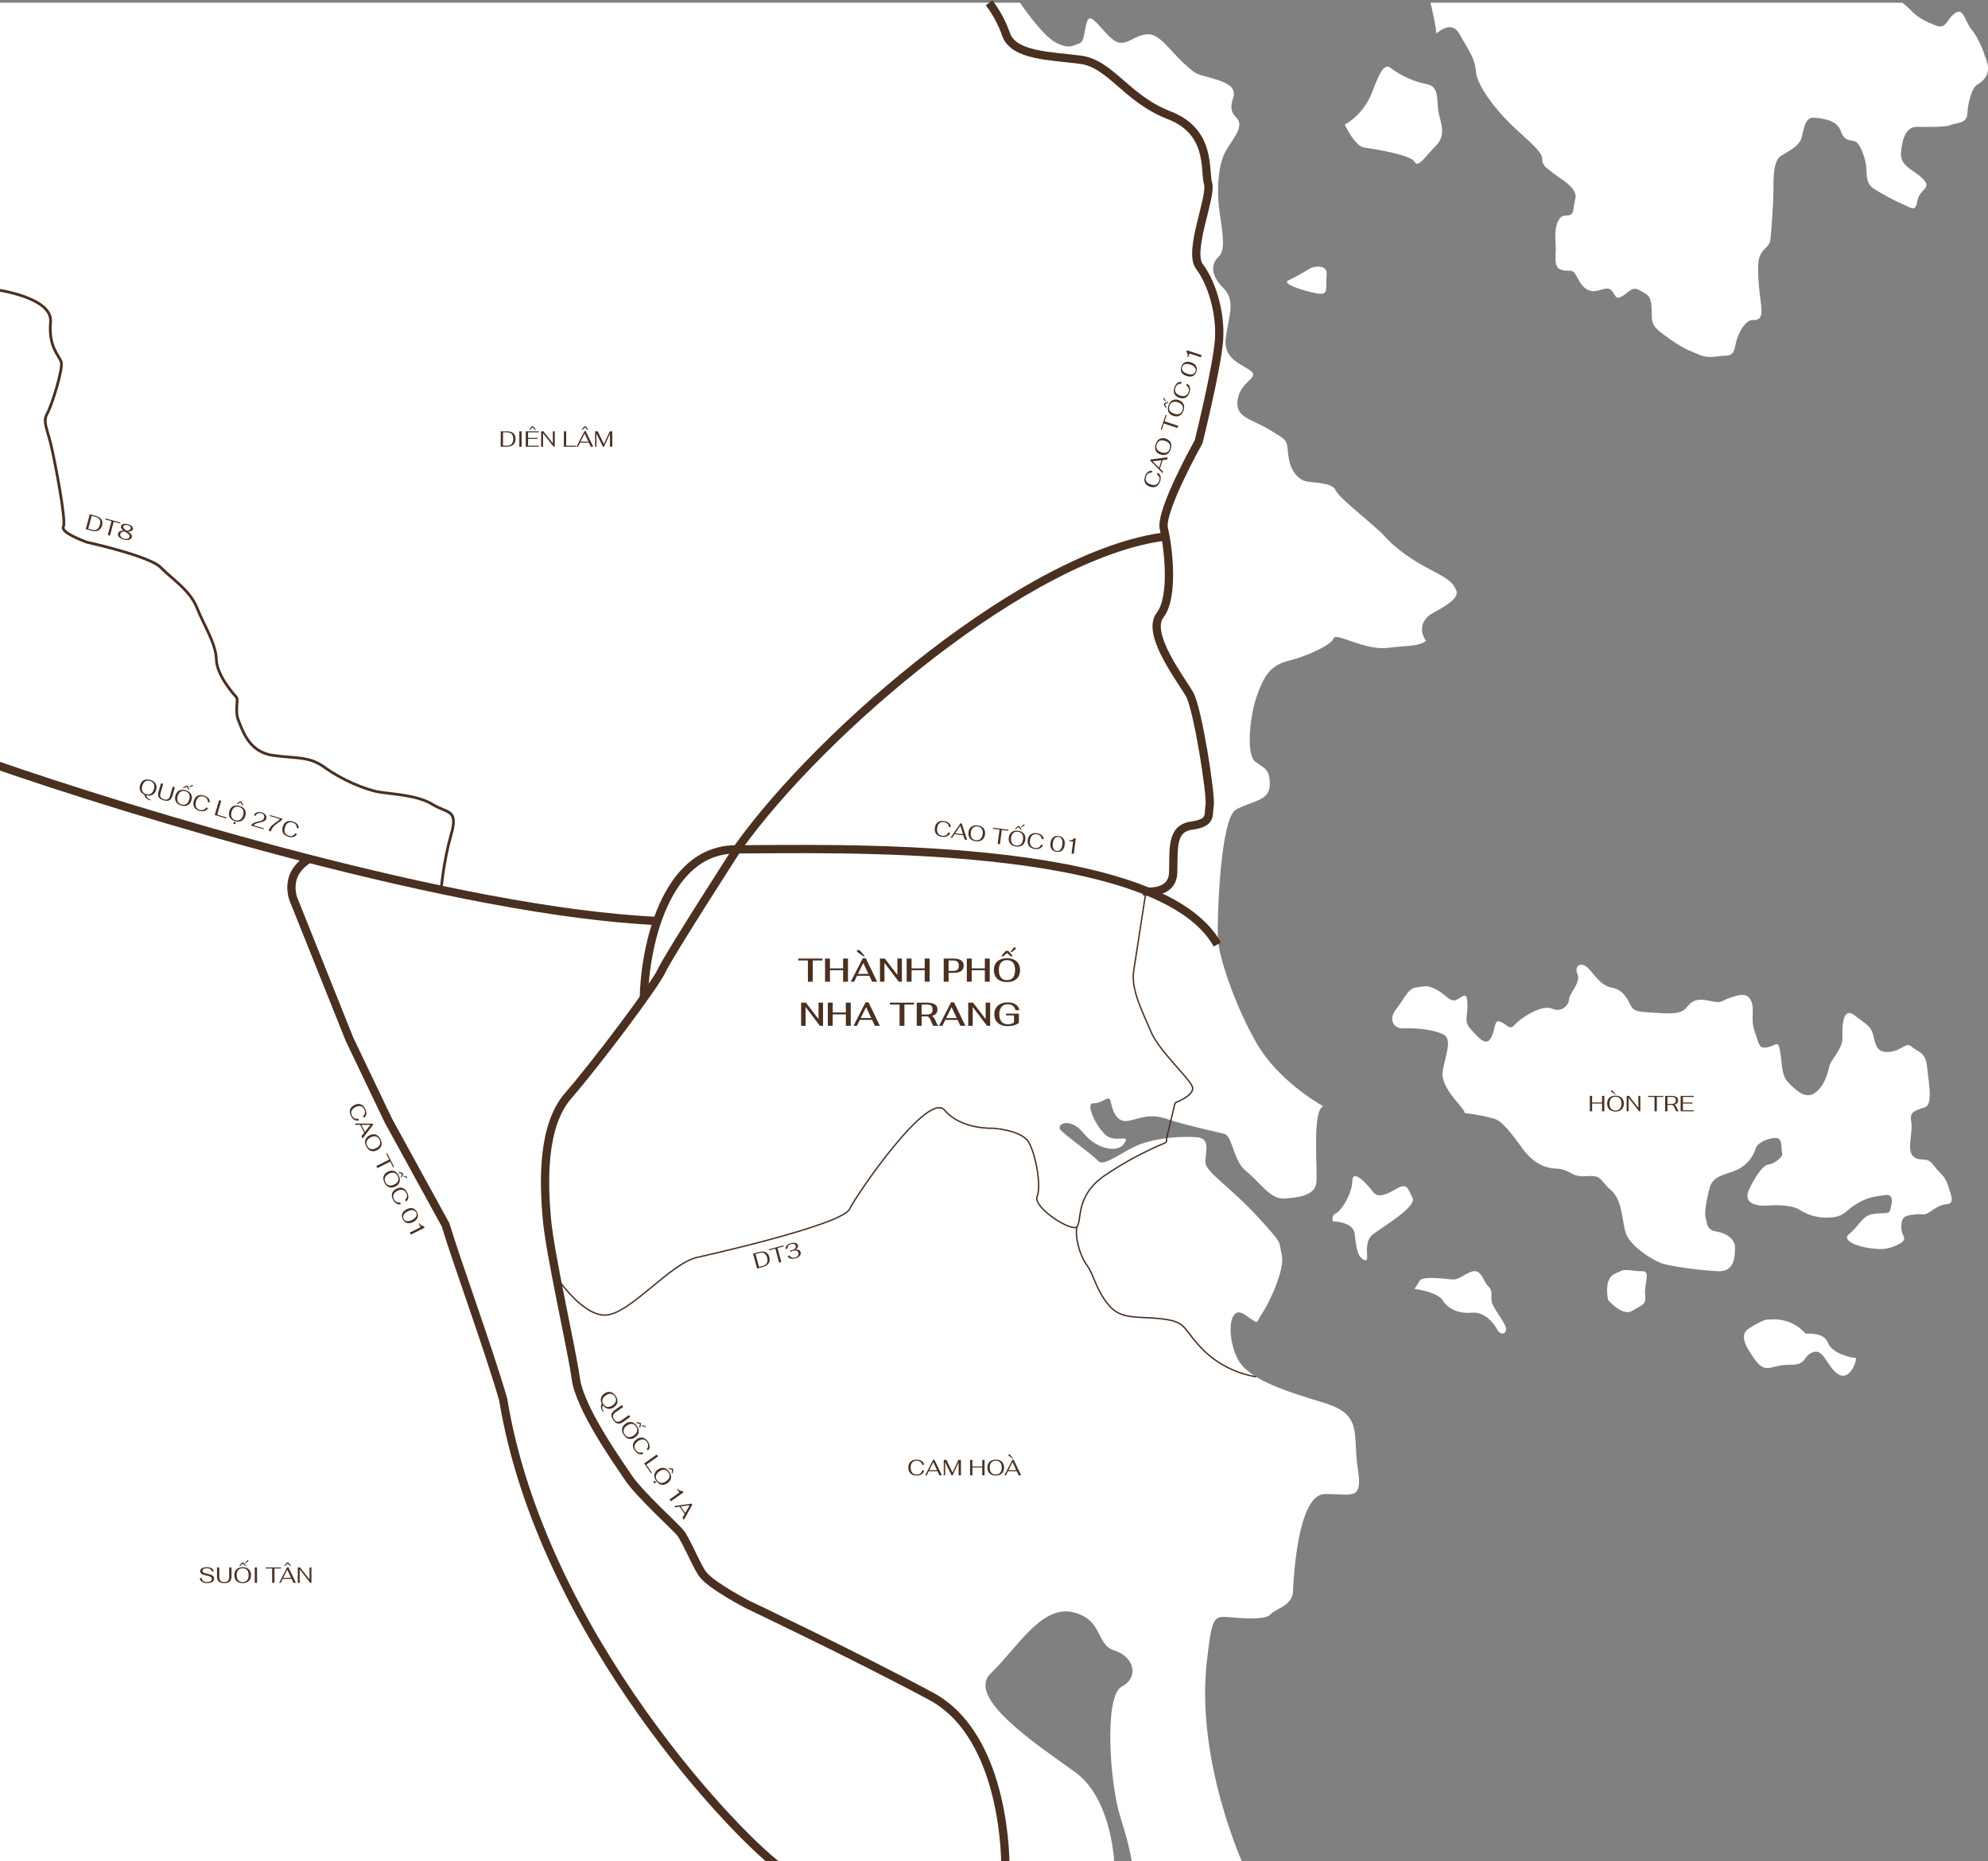 <svg width="721" height="675" viewBox="0 0 721 675" fill="none" xmlns="http://www.w3.org/2000/svg">
<rect x="0" y="0" width="721" height="675" fill="#808080" stroke="none"/>
<path d="M369.95 0.98H-1.5V676.98H404.21C404.21 676.98 403.78 652.581 389.83 642.56C375.88 632.54 350.18 615.56 359.33 606.83C368.48 598.1 377.63 581.99 388.96 584.61C400.29 587.23 397.24 596.37 404.21 598.55C411.18 600.73 413.36 608.14 406.83 611.62C400.3 615.1 402.47 646.91 406.39 659.11C410.31 671.31 410.74 676.98 410.74 676.98H451.27C451.27 676.98 433.03 637.98 437.89 600.82C439.66 585.82 440.3 585.94 446.52 586.5C452.74 587.06 459.34 587.26 460.84 585.37C462.34 583.48 468.76 582.37 468.95 577.08C469.14 571.79 470.75 541.95 480.44 541.79C490.13 541.63 494.37 544.61 492.44 532.56C490.51 520.51 494.44 513.17 480.86 508.94C467.28 504.71 452.91 500.62 448.86 492.77C444.81 484.92 445.51 472.77 451.37 476.67C457.23 480.57 455.14 480.01 457.75 476.25C460.36 472.49 466.12 460.14 464.86 455.02C463.6 449.9 465.77 451.74 456.1 441.21C446.43 430.68 437.41 425.1 437.19 421.66C436.97 418.22 439.34 412.85 434.19 412.42C429.04 411.99 420.65 412.42 413.99 414.78C407.33 417.14 400.45 423.38 398.3 421.01C396.15 418.64 386.05 411.56 384.55 409.62C383.05 407.68 388.09 404.9 392.98 410.91C397.87 416.92 405.49 418.18 407.79 414.6C410.09 411.02 404.79 414.49 401.33 411.84C397.87 409.19 393.26 399.961 396.61 400.07C399.96 400.18 402.19 396.73 402.78 399.37C403.37 402.01 404.66 407.31 409.18 406.451C413.7 405.591 416.77 403.57 423.34 405.81C429.91 408.05 441.26 410.44 444.09 411.18C446.92 411.92 447.38 421.18 452 424.77C456.62 428.36 460.66 434.92 465.59 434.62C470.52 434.32 476.78 433.62 477.38 429.1C477.98 424.58 475.74 402.68 479.92 401.18C476.78 399.39 463.35 391.18 456.03 378.79C448.71 366.4 442.03 347.74 441.7 340.28C441.37 332.82 442.6 296.69 448.27 293.56C453.94 290.43 460.36 290.56 460.51 284.75C460.66 278.94 458.72 278.75 455.29 276.24C451.86 273.73 453.2 259.68 455.88 252.24C458.56 244.8 460.81 241.24 467.53 239.55C474.25 237.86 482.9 233.88 483.65 231.49C484.4 229.1 494.65 235.97 503.35 234.93C512.05 233.89 514.25 234.48 517.23 232.39C515.44 230.3 514.23 225.22 519.77 222.24C525.31 219.26 529.32 216.57 528.13 214.03C526.94 211.49 526.04 210.3 519.03 206.71C512.02 203.12 506.03 198.8 502.16 194.47C498.29 190.14 485.74 180.89 484.39 177.76C483.04 174.63 475.14 175.22 472.9 174.32C470.66 173.42 467.83 170.74 467.23 164.92C466.63 159.1 466.93 159.84 460.36 155.81C453.79 151.78 447.82 151.48 448.87 144.92C449.92 138.36 456.18 137.3 454.09 134.92C452 132.54 443.64 131.03 444.54 122.92C445.44 114.81 448.42 109.19 443.64 104.41C438.86 99.63 439.31 95.611 441.85 93.221C444.39 90.831 443.65 86.001 442.41 77.66C441.17 69.32 441.64 59.73 444.61 54.66C447.58 49.59 451.51 45.66 448.25 42.48C444.99 39.3 447.58 35.67 447.49 34.14C447.4 32.61 447.39 30.69 440.3 28.58C433.21 26.47 434.46 27.58 429.41 23.02C424.36 18.46 420.53 12.02 415.98 12.43C411.43 12.84 409.16 16.15 405.75 15.43C402.34 14.71 398.31 7.88 395.75 6.74C393.19 5.6 393.99 15.01 391.51 15.74C389.03 16.47 388 18.01 382.93 15.43C377.86 12.85 369.95 0.98 369.95 0.98Z" fill="white"/>
<path d="M487.719 45.21C487.719 45.21 491.389 53.05 494.719 53.5C498.049 53.95 511.829 56.16 513.019 58.68C514.209 61.2 517.309 56.31 520.709 52.91C524.109 49.51 523.079 46.1 521.899 41.51C520.719 36.92 522.489 31.44 517.459 30.51C512.669 29.576 508.158 27.551 504.279 24.59C501.279 22.22 499.099 30.22 497.179 34.51C495.253 38.998 491.937 42.749 487.719 45.21Z" fill="white"/>
<path d="M518.809 0.98C518.809 0.98 521.179 10.88 520.809 11.98C520.439 13.081 526.039 6.36 529.379 12.43C532.719 18.5 534.919 21 535.299 26.01C535.679 31.02 542.299 39.56 547.899 45.01C553.499 50.46 559.329 54.78 559.329 57.57C559.329 60.36 561.149 60.92 563.239 62.73C565.329 64.54 572.449 68.03 571.329 72.08C570.209 76.13 571.389 78.16 567.869 78.16C564.349 78.16 563.779 83.96 564.159 88.24C564.539 92.52 563.159 96.71 566.059 97.76C568.959 98.81 569.989 97.19 571.449 99.57C572.909 101.95 573.619 104.39 576.619 105.39C579.619 106.39 582.709 103.29 584.519 105.39C586.329 107.49 585.759 108.62 588.039 107.58C590.319 106.54 591.749 103.58 594.509 105.2C597.269 106.82 598.699 106.81 598.989 111.48C599.279 116.15 598.219 117.48 602.889 120.99C607.559 124.5 610.779 126.42 613.729 127.56C616.679 128.7 618.109 129.94 622.579 129.27C627.049 128.6 628.479 129.94 629.439 124.99C630.399 120.04 633.439 115.85 635.719 116.04C637.999 116.23 639.329 115.19 638.719 110.62C638.109 106.05 636.909 96.35 638.149 93.11C639.389 89.87 641.479 89.69 641.959 87.5C642.439 85.31 643.189 72.371 643.189 68.85C643.189 65.331 642.999 58.38 645.859 56.57C648.719 54.76 652.329 53.05 653.279 50.291C654.229 47.531 654.279 42.39 657.939 42.68C661.599 42.97 666.319 43.68 667.649 47.63C668.979 51.58 671.459 50.63 672.979 51.34C674.499 52.05 676.689 57.24 676.879 61.14C677.069 65.04 677.069 67.04 680.399 68.94C683.394 70.797 686.511 72.451 689.729 73.89C693.529 75.51 694.669 77.03 695.429 72.75C696.189 68.47 700.569 68.49 697.719 65.2C694.869 61.91 689.149 60.57 689.439 55.62C689.729 50.67 691.249 46.01 695.049 46.01C698.849 46.01 705.809 46.2 707.419 45.34C709.029 44.48 713.319 45.06 713.509 41.25C713.699 37.44 715.039 31.831 717.229 30.59C719.419 29.351 722.079 26.791 720.559 22.221C719.039 17.651 717.559 13.85 715.039 10.71C712.519 7.57 712.179 2.71 709.139 4.71C706.099 6.71 705.899 10.8 702.139 9.28C698.379 7.76 696.049 6.71 693.579 4.28C692.449 3.102 691.239 2.003 689.959 0.99L518.809 0.98Z" fill="white"/>
<path d="M483.449 442.89C483.449 442.89 490.689 443 491.279 447.28C491.869 451.56 492.019 455.7 494.739 456.89C497.459 458.08 493.659 450.72 498.049 447.51C502.439 444.3 513.949 437.43 512.289 434.34C510.629 431.25 510.509 428.76 506.589 431.02C502.669 433.28 499.749 434.58 497.949 432.2C496.149 429.82 490.569 423.42 490.449 428.29C490.329 433.16 486.299 439.21 484.449 440.04C482.599 440.87 483.449 442.89 483.449 442.89Z" fill="white"/>
<path d="M512.969 467.39C512.969 467.39 521.279 468.39 523.259 471.58C525.239 474.77 529.179 476.44 533.789 476.02C538.399 475.6 541.789 479.81 542.999 482.11C544.209 484.41 546.459 483.76 546.209 481.7C545.959 479.64 541.209 474.05 540.949 471.83C540.689 469.61 541.519 468.04 539.709 466.4C537.899 464.76 537.329 459.98 533.789 461.13C530.249 462.28 529.429 464.26 526.219 463.93C523.009 463.6 515.849 462.78 514.949 464.34C514.049 465.9 512.969 467.39 512.969 467.39Z" fill="white"/>
<path d="M583.159 471.32C583.159 471.32 588.349 477.58 592.019 475.32C595.689 473.06 597.099 473.27 596.659 469.49C596.219 465.71 598.719 460.93 595.799 460.99C592.879 461.05 589.099 459.99 587.699 460.99C586.299 461.99 581.619 461.59 583.159 471.32Z" fill="white"/>
<path d="M640.261 478.599C640.701 478.749 648.861 476.729 654.791 483.599C657.611 483.599 661.611 483.5 663.101 487.2C664.591 490.9 671.841 492.539 672.881 492.389C673.921 492.239 671.251 500.849 666.951 498.469C662.651 496.089 661.611 488.98 657.611 490.32C653.611 491.66 655.681 495.06 649.011 494.92C642.341 494.78 640.551 498.619 636.551 493.139C632.551 487.659 630.921 483.939 634.331 481.719C636.189 480.468 638.177 479.422 640.261 478.599Z" fill="white"/>
<path d="M621.339 446.39C621.339 446.39 629.259 447.04 629.259 452.6C629.259 458.16 627.759 461.22 622.839 460.97C617.919 460.72 606.149 459.45 602.299 457.97C598.449 456.49 591.919 451.97 590.049 448.13C588.179 444.29 588.819 435.5 584.329 431.65C579.839 427.8 581.329 426.1 575.329 426.52C569.329 426.94 569.989 423.98 563.979 423.74C557.969 423.5 554.049 418.96 552.459 416.87C550.869 414.78 545.589 407.06 542.649 405.96C539.709 404.86 534.189 403.96 531.239 403.63C531.239 401.79 522.169 394.55 523.239 388.42C524.309 382.29 526.979 376.53 523.149 374.93C519.319 373.33 514.089 372.74 509.329 372.93C504.569 373.12 503.789 368.93 506.439 365.82C509.089 362.71 510.439 358.41 513.719 358.05C516.999 357.69 517.279 357.05 520.889 358.84C524.499 360.63 526.009 363.96 528.659 362.33C531.309 360.7 532.029 359.92 532.209 364.14C532.389 368.36 530.709 370.28 533.419 373.23C536.129 376.18 538.779 379.55 540.649 376.54C542.519 373.53 541.649 369.38 544.259 370.54C546.869 371.7 547.449 373.79 549.439 371.54C551.429 369.29 559.119 364.08 562.959 365.79C563.591 366.094 564.288 366.238 564.989 366.211C565.69 366.183 566.373 365.983 566.979 365.63C567.585 365.277 568.095 364.78 568.465 364.184C568.834 363.588 569.052 362.91 569.099 362.21C568.929 360.58 573.459 356.32 572.099 353.21C570.739 350.1 573.719 348.21 576.629 351.76C579.539 355.31 581.409 357.57 584.629 358.16C587.849 358.75 589.629 360.98 590.949 363.71C592.269 366.44 592.949 366.87 598.199 367.13C603.449 367.39 609.299 368.41 611.689 365.33C614.079 362.25 616.299 362.09 620.479 363.03C624.659 363.97 624.239 362.86 627.399 361.83C630.559 360.8 633.629 359.7 635.079 362.94C636.529 366.18 634.739 369.52 636.359 373.94C637.979 378.36 637.719 380.52 641.139 379.75C644.559 378.98 644.809 377.1 645.579 381.12C646.349 385.14 645.919 389.82 648.579 392.55C651.239 395.28 654.729 398.78 658.229 396.31C661.729 393.84 663.009 388.88 663.439 386.66C663.869 384.44 668.439 380.26 668.219 376.16C667.999 372.06 668.389 364.81 672.659 368.23C676.929 371.65 678.379 371.81 679.309 375.14C680.239 378.47 680.309 381.88 685.119 381.46C689.929 381.04 691.179 377.7 693.309 379.58C695.439 381.46 698.309 381.37 698.859 386.58C699.409 391.79 701.079 400.24 698.349 401.43C695.619 402.62 692.349 402.63 693.139 406.55C693.929 410.47 691.349 417.14 693.909 419.36C696.469 421.58 698.689 419.1 701.169 422.43C703.649 425.76 705.349 426.19 706.459 429.77C707.569 433.35 709.189 436.43 705.949 436.69C702.709 436.95 700.829 439.16 698.949 440.01C697.069 440.86 698.009 440.01 694.079 440.44C690.149 440.87 689.559 441.81 689.559 445.22C689.559 448.63 692.629 449.22 688.279 451.37C683.929 453.52 681.019 452.99 677.689 452.56C674.359 452.13 667.449 449.92 670.689 447.44C673.929 444.96 675.299 441.12 678.689 440.36C682.079 439.6 685.089 440.44 685.429 439.08C685.769 437.72 687.479 432.84 683.889 433.36C680.299 433.88 677.749 433.95 673.389 436.51C669.029 439.07 669.129 441.29 663.389 441.51C659.592 441.75 655.82 440.761 652.629 438.69C651.179 437.69 647.079 436.69 641.529 437.15C635.979 437.61 632.319 435.87 634.279 431.52C636.239 427.17 639.279 422.52 641.359 422.3C643.439 422.08 646.909 419.48 646.359 418.12C645.809 416.76 646.789 412.48 643.889 412.65C640.989 412.82 637.399 414.28 636.709 416.58C636.154 418.313 635.234 419.907 634.011 421.254C632.788 422.601 631.29 423.671 629.619 424.39C625.439 426.01 621.259 426.53 620.149 430.45C619.039 434.37 618.019 439.76 618.609 441.64C619.199 443.52 618.739 445.07 621.339 446.39Z" fill="white"/>
<path d="M475.559 97.11C475.559 97.11 481.669 95.11 481.139 99.85C480.609 104.59 482.199 107.23 477.559 106.39C472.919 105.55 464.489 102.86 467.329 101.62C470.169 100.38 475.559 97.11 475.559 97.11Z" fill="white"/>
<path d="M283.998 678C268.999 667.984 196.498 593 182.498 507.5C176.998 488.5 165.146 456.201 161.609 444.191L140.859 406.371L126.759 376.871L106.999 327.5C106.999 327.5 101.846 317.859 111.997 311.5" stroke="#4A3021" stroke-width="3" stroke-miterlimit="10"/>
<path d="M364.621 676.981C364.621 676.981 365.411 629.981 337.671 615.111C309.931 600.241 271.141 581.841 271.141 581.841C271.141 581.841 258 575 255 571C253.349 569.349 248.761 558.251 246.711 555.801C244.661 553.351 231.95 541.86 228 536C224.05 530.14 210.331 510.841 208.831 499.941C207.331 489.041 199.511 455.131 198.341 442.031C197.171 428.931 196.471 408.351 206.061 397.351C215.651 386.351 237.401 357.591 239.971 351.981C242.541 346.371 267.841 307.131 267.841 307.131C298 265 373 200.5 423 194.5" stroke="#4A3021" stroke-width="3" stroke-miterlimit="10"/>
<path d="M-1.379 105.061C-1.379 105.061 19.141 107.791 18.341 116.771C17.541 125.751 21.341 128.771 22.181 131.201C23.021 133.631 18.661 147.391 17.051 150.121C15.441 152.851 17.211 155.891 18.501 161.341C19.791 166.791 24.111 188.761 22.991 191.001C21.871 193.241 31.481 196.611 31.481 196.611C31.481 196.611 54.251 201.611 58.261 205.751C62.271 209.891 68.841 213.931 71.401 220.341C73.961 226.751 78.301 233.341 78.461 239.101C78.621 244.861 84.711 251.761 85.671 252.731C86.631 253.701 85.031 257.731 86.481 261.221C87.931 264.711 90.161 272.611 98.821 273.891C107.481 275.171 111.971 274.051 117.901 278.381C123.831 282.711 132.491 286.381 137.461 287.201C142.431 288.021 151.411 288.321 156.861 291.691C162.311 295.061 166.321 293.291 163.591 302.751C160.861 312.211 160 322.5 160 322.5" stroke="#4A3021" stroke-miterlimit="10"/>
<path d="M414.73 323.229C414.73 323.229 425.18 324.799 425.48 316.489C425.78 308.179 424.56 300.489 432.1 299.409C439.64 298.329 438.1 295.719 438.71 292.029C439.32 288.339 434.41 257.109 431.48 251.879C428.55 246.649 415.48 229.879 420.71 223.109C425.94 216.339 423.64 198.029 422.1 191.729C420.56 185.429 434.71 160.189 434.71 160.189C434.71 160.189 441.33 133.579 442.1 123.419C442.87 113.259 439.27 102.209 435.03 96.689C430.79 91.169 439.55 71.389 438.14 66.579C436.73 61.769 439.55 47.799 424.01 41.789C408.47 35.779 402.81 23.059 391.79 21.649C380.77 20.239 367.79 20.229 364.94 12.649C363.502 8.47 361.406 4.547 358.73 1.029" stroke="#4A3021" stroke-width="3" stroke-miterlimit="10"/>
<path d="M293 348.284H289.496V347.6H298.268V348.284H294.764V356H293V348.284ZM299.23 347.6H301.006V351.152H305.77V347.6H307.546V356H305.77V351.836H301.006V356H299.23V347.6ZM315.284 353.852H310.82L309.776 356H308.552L312.92 347.48H314L318.116 356H316.292L315.284 353.852ZM314.96 353.168L313.1 349.196L311.156 353.168H314.96ZM311.252 345.464C310.924 345.248 310.76 345.048 310.76 344.864C310.76 344.752 310.804 344.664 310.892 344.6C310.98 344.536 311.096 344.504 311.24 344.504C311.4 344.504 311.544 344.532 311.672 344.588C311.8 344.644 311.92 344.736 312.032 344.864L313.676 346.76H313.1L311.252 345.464ZM319.14 347.6H320.892L325.464 353.552V347.6H327.096V356H325.968L320.772 349.16V356H319.14V347.6ZM328.831 347.6H330.607V351.152H335.371V347.6H337.147V356H335.371V351.836H330.607V356H328.831V347.6ZM342.26 347.6H345.668C346.892 347.6 347.836 347.804 348.5 348.212C349.172 348.612 349.508 349.272 349.508 350.192C349.508 351.104 349.18 351.764 348.524 352.172C347.868 352.58 346.916 352.784 345.668 352.784H344.036V356H342.26V347.6ZM345.692 352.088C346.372 352.088 346.884 351.948 347.228 351.668C347.572 351.388 347.744 350.896 347.744 350.192C347.744 349.504 347.572 349.016 347.228 348.728C346.892 348.432 346.38 348.284 345.692 348.284H344.036V352.088H345.692ZM350.64 347.6H352.416V351.152H357.18V347.6H358.956V356H357.18V351.836H352.416V356H350.64V347.6ZM365.218 356.12C364.234 356.12 363.382 355.948 362.662 355.604C361.95 355.26 361.406 354.764 361.03 354.116C360.654 353.46 360.466 352.676 360.466 351.764C360.466 350.868 360.654 350.1 361.03 349.46C361.414 348.82 361.962 348.332 362.674 347.996C363.386 347.652 364.234 347.48 365.218 347.48C366.194 347.48 367.034 347.652 367.738 347.996C368.45 348.332 368.994 348.82 369.37 349.46C369.754 350.1 369.946 350.868 369.946 351.764C369.946 352.676 369.758 353.46 369.382 354.116C369.006 354.764 368.462 355.26 367.75 355.604C367.038 355.948 366.194 356.12 365.218 356.12ZM365.218 355.436C366.162 355.436 366.886 355.124 367.39 354.5C367.894 353.868 368.146 352.956 368.146 351.764C368.146 350.596 367.894 349.704 367.39 349.088C366.886 348.472 366.162 348.164 365.218 348.164C364.266 348.164 363.534 348.476 363.022 349.1C362.518 349.716 362.266 350.604 362.266 351.764C362.266 352.956 362.518 353.868 363.022 354.5C363.526 355.124 364.258 355.436 365.218 355.436ZM367.486 343.844C367.638 343.652 367.822 343.556 368.038 343.556C368.166 343.556 368.266 343.584 368.338 343.64C368.418 343.696 368.458 343.772 368.458 343.868C368.458 343.948 368.406 344.044 368.302 344.156C368.206 344.26 368.042 344.404 367.81 344.588L366.97 345.236H366.43L367.486 343.844ZM364.702 344.828H365.734L367.33 346.76H366.478L365.218 345.572L363.958 346.76H363.106L364.702 344.828ZM290.54 363.6H292.292L296.864 369.552V363.6H298.496V372H297.368L292.172 365.16V372H290.54V363.6ZM300.231 363.6H302.007V367.152H306.771V363.6H308.547V372H306.771V367.836H302.007V372H300.231V363.6ZM316.286 369.852H311.822L310.778 372H309.554L313.922 363.48H315.002L319.118 372H317.294L316.286 369.852ZM315.962 369.168L314.102 365.196L312.158 369.168H315.962ZM326.252 364.284H322.748V363.6H331.52V364.284H328.016V372H326.252V364.284ZM339.321 370.176C339.521 370.68 339.697 371.08 339.849 371.376C340.009 371.672 340.157 371.832 340.293 371.856V372H338.529C338.385 371.848 338.253 371.652 338.133 371.412C338.013 371.172 337.881 370.86 337.737 370.476C337.537 369.94 337.337 369.516 337.137 369.204C336.945 368.892 336.701 368.684 336.405 368.58H336.165H334.245V372H332.481V363.6H336.165C337.389 363.6 338.333 363.792 338.997 364.176C339.661 364.56 339.993 365.192 339.993 366.072C339.993 367.288 339.321 368.064 337.977 368.4C338.265 368.56 338.513 368.784 338.721 369.072C338.937 369.352 339.137 369.72 339.321 370.176ZM334.245 367.896H336.189C336.837 367.896 337.341 367.764 337.701 367.5C338.061 367.228 338.241 366.752 338.241 366.072C338.241 365.408 338.061 364.944 337.701 364.68C337.341 364.416 336.837 364.284 336.189 364.284H334.245V367.896ZM347.294 369.852H342.83L341.786 372H340.562L344.93 363.48H346.01L350.126 372H348.302L347.294 369.852ZM346.97 369.168L345.11 365.196L343.166 369.168H346.97ZM351.149 363.6H352.901L357.473 369.552V363.6H359.105V372H357.977L352.781 365.16V372H351.149V363.6ZM365.485 372.12C364.485 372.12 363.617 371.948 362.881 371.604C362.153 371.26 361.593 370.764 361.201 370.116C360.809 369.468 360.613 368.7 360.613 367.812C360.613 366.932 360.809 366.168 361.201 365.52C361.593 364.864 362.153 364.364 362.881 364.02C363.609 363.668 364.469 363.492 365.461 363.492C366.645 363.492 367.613 363.744 368.365 364.248C369.117 364.752 369.561 365.444 369.697 366.324H368.281C368.137 365.636 367.825 365.108 367.345 364.74C366.865 364.364 366.249 364.176 365.497 364.176C364.529 364.176 363.773 364.496 363.229 365.136C362.685 365.768 362.413 366.656 362.413 367.8C362.413 368.944 362.681 369.836 363.217 370.476C363.761 371.116 364.521 371.436 365.497 371.436C365.929 371.436 366.321 371.392 366.673 371.304C367.025 371.208 367.385 371.052 367.753 370.836V368.208H364.861V367.572H369.529V370.872C369.089 371.264 368.509 371.572 367.789 371.796C367.069 372.012 366.301 372.12 365.485 372.12Z" fill="#4A3021"/>
<path d="M127.291 404.664C126.863 403.811 126.758 403.043 126.976 402.36C127.195 401.678 127.721 401.127 128.555 400.709C129.371 400.3 130.113 400.21 130.784 400.441C131.457 400.676 132.006 401.218 132.432 402.066C132.779 402.758 132.916 403.393 132.843 403.973C132.77 404.552 132.494 405.013 132.015 405.355L131.692 404.711C132.061 404.425 132.281 404.067 132.352 403.637C132.428 403.205 132.346 402.751 132.107 402.274C131.796 401.655 131.366 401.274 130.817 401.131C130.271 400.994 129.642 401.103 128.932 401.46C128.208 401.823 127.734 402.27 127.51 402.8C127.291 403.327 127.339 403.903 127.652 404.527C127.891 405.004 128.203 405.34 128.587 405.535C128.972 405.73 129.392 405.764 129.847 405.637L130.17 406.281C129.61 406.46 129.075 406.406 128.567 406.118C128.058 405.83 127.633 405.346 127.291 404.664ZM132.085 410.794L130.64 407.912L129.012 407.915L128.761 407.414L135.143 407.469L135.337 407.856L131.491 412.856L131.089 412.055L132.085 410.794ZM132.346 410.457L134.36 407.907L131.069 407.912L132.346 410.457ZM132.828 415.698C132.545 415.135 132.405 414.6 132.407 414.092C132.408 413.584 132.548 413.126 132.827 412.718C133.11 412.307 133.524 411.965 134.067 411.693C134.601 411.425 135.112 411.302 135.601 411.325C136.095 411.346 136.544 411.509 136.947 411.814C137.351 412.118 137.694 412.552 137.976 413.115C138.258 413.677 138.4 414.209 138.4 414.71C138.403 415.215 138.266 415.672 137.987 416.08C137.714 416.486 137.31 416.823 136.776 417.091C136.232 417.364 135.711 417.491 135.213 417.473C134.719 417.452 134.268 417.29 133.86 416.988C133.454 416.69 133.11 416.26 132.828 415.698ZM133.171 415.526C133.482 416.145 133.918 416.526 134.478 416.669C135.039 416.811 135.679 416.701 136.399 416.34C137.105 415.986 137.563 415.544 137.775 415.015C137.993 414.487 137.946 413.911 137.633 413.287C137.319 412.662 136.887 412.277 136.336 412.129C135.785 411.982 135.154 412.087 134.444 412.443C133.724 412.805 133.253 413.252 133.032 413.787C132.811 414.322 132.857 414.901 133.171 415.526ZM141.159 420.493L140.097 418.377L140.44 418.205L142.934 423.174L142.591 423.346L141.532 421.237L136.87 423.576L136.497 422.833L141.159 420.493ZM139.443 428.881C139.161 428.319 139.02 427.783 139.022 427.275C139.024 426.767 139.164 426.309 139.442 425.901C139.725 425.49 140.139 425.149 140.682 424.876C141.216 424.608 141.727 424.486 142.216 424.509C142.71 424.53 143.159 424.692 143.562 424.997C143.966 425.302 144.309 425.735 144.591 426.298C144.873 426.86 145.015 427.392 145.015 427.893C145.019 428.399 144.881 428.856 144.602 429.264C144.329 429.67 143.925 430.007 143.391 430.274C142.848 430.547 142.327 430.674 141.828 430.656C141.334 430.635 140.883 430.474 140.475 430.171C140.069 429.874 139.725 429.444 139.443 428.881ZM139.786 428.709C140.097 429.329 140.533 429.71 141.094 429.852C141.654 429.994 142.295 429.885 143.014 429.524C143.72 429.17 144.178 428.728 144.39 428.198C144.609 427.671 144.561 427.095 144.248 426.47C143.934 425.846 143.502 425.46 142.951 425.313C142.4 425.166 141.769 425.27 141.059 425.627C140.339 425.988 139.869 426.436 139.648 426.97C139.427 427.505 139.473 428.085 139.786 428.709ZM147.375 426.637C147.54 426.68 147.645 426.747 147.69 426.837C147.721 426.899 147.73 426.958 147.715 427.013C147.706 427.065 147.675 427.104 147.623 427.131C147.575 427.155 147.515 427.155 147.444 427.131C147.372 427.107 147.258 427.057 147.1 426.981L146.327 426.582L146.208 426.346L147.375 426.637ZM145.988 425.283L146.24 425.784L145.591 427.22L145.415 426.869L145.778 425.702L144.625 425.296L144.45 424.946L145.988 425.283ZM142.522 435.018C142.094 434.165 141.989 433.397 142.208 432.714C142.426 432.032 142.952 431.481 143.787 431.063C144.602 430.654 145.345 430.564 146.015 430.795C146.688 431.03 147.237 431.572 147.663 432.42C148.01 433.111 148.147 433.747 148.074 434.327C148.001 434.906 147.725 435.367 147.246 435.709L146.923 435.065C147.292 434.779 147.512 434.42 147.583 433.991C147.659 433.559 147.577 433.105 147.338 432.628C147.027 432.009 146.597 431.628 146.048 431.485C145.502 431.348 144.874 431.457 144.163 431.813C143.439 432.177 142.965 432.624 142.741 433.154C142.523 433.681 142.57 434.257 142.883 434.881C143.122 435.358 143.434 435.694 143.818 435.889C144.203 436.084 144.623 436.118 145.078 435.991L145.401 436.634C144.841 436.814 144.306 436.76 143.798 436.472C143.289 436.184 142.864 435.7 142.522 435.018ZM146.089 442.127C145.716 441.384 145.65 440.698 145.89 440.07C146.137 439.445 146.673 438.925 147.497 438.512C148.322 438.098 149.057 437.98 149.701 438.158C150.352 438.338 150.865 438.8 151.238 439.544C151.608 440.283 151.67 440.965 151.423 441.59C151.183 442.218 150.651 442.738 149.826 443.152C149.001 443.566 148.265 443.685 147.615 443.51C146.971 443.332 146.463 442.871 146.089 442.127ZM146.39 441.976C146.638 442.472 147.029 442.757 147.561 442.83C148.095 442.908 148.725 442.765 149.449 442.401C150.174 442.038 150.665 441.619 150.922 441.144C151.181 440.673 151.186 440.19 150.937 439.695C150.689 439.199 150.297 438.912 149.763 438.834C149.231 438.761 148.602 438.906 147.878 439.27C147.153 439.633 146.661 440.05 146.402 440.52C146.145 440.995 146.141 441.481 146.39 441.976ZM152.52 445.025L151.867 443.724L152.146 443.584C152.333 443.932 152.558 444.198 152.823 444.381C153.093 444.562 153.386 444.645 153.7 444.63L153.987 445.202L148.982 447.714L148.616 446.984L152.52 445.025Z" fill="#4A3021"/>
<path d="M218.701 509.666C218.475 509.929 218.378 510.249 218.409 510.626C218.435 511.006 218.582 511.385 218.849 511.764C218.904 511.843 218.966 511.916 219.035 511.986L218.797 512.065C218.66 511.927 218.541 511.786 218.44 511.642C218.24 511.358 218.097 511.054 218.012 510.73C217.925 510.412 217.906 510.103 217.954 509.801C217.998 509.503 218.104 509.242 218.273 509.018C217.9 508.322 217.791 507.655 217.948 507.016C218.108 506.374 218.524 505.816 219.196 505.343C219.684 504.998 220.171 504.801 220.658 504.752C221.15 504.699 221.617 504.793 222.062 505.034C222.506 505.276 222.91 505.654 223.272 506.168C223.635 506.682 223.854 507.187 223.929 507.682C224.007 508.182 223.939 508.654 223.724 509.099C223.514 509.541 223.165 509.934 222.677 510.279C221.957 510.786 221.25 510.985 220.553 510.876C219.86 510.764 219.243 510.361 218.701 509.666ZM219.68 506.029C219.022 506.493 218.623 507.006 218.484 507.568C218.345 508.129 218.476 508.695 218.879 509.266C219.279 509.833 219.766 510.145 220.342 510.202C220.918 510.26 221.534 510.056 222.193 509.592C222.838 509.137 223.225 508.632 223.356 508.077C223.494 507.523 223.361 506.96 222.959 506.389C222.556 505.818 222.071 505.501 221.504 505.437C220.937 505.374 220.329 505.571 219.68 506.029ZM222.416 514.948C221.881 514.19 221.662 513.522 221.758 512.946C221.861 512.37 222.231 511.858 222.867 511.409L225.541 509.524L226.021 510.204L223.196 512.195C222.708 512.54 222.417 512.918 222.323 513.33C222.228 513.743 222.364 514.208 222.73 514.727C223.09 515.237 223.477 515.518 223.893 515.571C224.312 515.628 224.77 515.481 225.267 515.131L228.091 513.139L228.57 513.819L225.896 515.705C225.26 516.153 224.654 516.33 224.077 516.234C223.505 516.135 222.951 515.707 222.416 514.948ZM226.265 520.405C225.902 519.891 225.684 519.382 225.61 518.88C225.536 518.377 225.606 517.903 225.821 517.458C226.04 517.01 226.398 516.611 226.895 516.26C227.383 515.916 227.871 515.719 228.358 515.669C228.849 515.616 229.317 515.71 229.761 515.952C230.206 516.193 230.609 516.571 230.972 517.085C231.335 517.6 231.554 518.104 231.629 518.6C231.707 519.099 231.639 519.572 231.424 520.017C231.214 520.459 230.864 520.852 230.376 521.196C229.879 521.547 229.383 521.75 228.887 521.806C228.396 521.858 227.926 521.766 227.477 521.527C227.032 521.293 226.627 520.919 226.265 520.405ZM226.579 520.184C226.978 520.75 227.466 521.062 228.041 521.12C228.617 521.177 229.234 520.974 229.892 520.51C230.537 520.055 230.925 519.55 231.055 518.994C231.193 518.44 231.061 517.878 230.658 517.307C230.255 516.736 229.771 516.418 229.204 516.355C228.637 516.291 228.029 516.489 227.379 516.947C226.721 517.411 226.322 517.924 226.183 518.485C226.044 519.047 226.176 519.613 226.579 520.184ZM233.775 517.007C233.945 517.025 234.058 517.075 234.117 517.158C234.157 517.215 234.174 517.271 234.168 517.328C234.166 517.381 234.141 517.425 234.093 517.458C234.05 517.489 233.991 517.498 233.917 517.485C233.842 517.472 233.722 517.44 233.555 517.388L232.73 517.108L232.578 516.892L233.775 517.007ZM232.203 515.874L232.526 516.332L232.097 517.848L231.871 517.528L232.057 516.32L230.857 516.09L230.631 515.769L232.203 515.874ZM230.222 526.016C229.672 525.236 229.454 524.492 229.568 523.785C229.683 523.077 230.122 522.455 230.884 521.917C231.63 521.391 232.351 521.192 233.048 521.321C233.749 521.453 234.373 521.907 234.92 522.683C235.365 523.315 235.595 523.923 235.609 524.507C235.623 525.091 235.418 525.588 234.996 525.997L234.581 525.409C234.903 525.07 235.068 524.684 235.074 524.248C235.085 523.81 234.936 523.373 234.629 522.937C234.229 522.371 233.748 522.058 233.184 521.998C232.623 521.944 232.018 522.145 231.369 522.603C230.706 523.07 230.304 523.583 230.161 524.14C230.024 524.694 230.156 525.256 230.559 525.827C230.866 526.263 231.224 526.549 231.633 526.685C232.042 526.82 232.462 526.792 232.894 526.598L233.309 527.187C232.782 527.448 232.245 527.474 231.699 527.265C231.154 527.055 230.661 526.639 230.222 526.016ZM238.184 527.451L238.664 528.131L234.401 531.137L236.43 534.014L236.116 534.235L233.608 530.679L238.184 527.451ZM237.99 537.03C237.627 536.516 237.409 536.007 237.335 535.505C237.261 535.002 237.331 534.528 237.546 534.083C237.765 533.635 238.123 533.236 238.62 532.885C239.108 532.541 239.596 532.344 240.083 532.294C240.574 532.241 241.042 532.336 241.486 532.577C241.93 532.818 242.334 533.196 242.697 533.711C243.059 534.225 243.278 534.73 243.353 535.225C243.432 535.724 243.363 536.197 243.149 536.642C242.938 537.084 242.589 537.477 242.101 537.821C241.604 538.172 241.108 538.375 240.612 538.431C240.121 538.484 239.651 538.391 239.202 538.153C238.756 537.919 238.352 537.545 237.99 537.03ZM238.303 536.809C238.703 537.376 239.191 537.688 239.766 537.745C240.342 537.802 240.959 537.599 241.617 537.135C242.262 536.68 242.65 536.175 242.78 535.619C242.918 535.065 242.786 534.503 242.383 533.932C241.98 533.361 241.495 533.044 240.929 532.98C240.362 532.917 239.753 533.114 239.104 533.572C238.446 534.036 238.047 534.549 237.908 535.11C237.769 535.672 237.901 536.238 238.303 536.809ZM237.094 537.662C237.023 537.562 236.997 537.456 237.017 537.344C237.035 537.24 237.092 537.154 237.188 537.087C237.283 537.019 237.383 536.994 237.487 537.012C237.595 537.035 237.684 537.096 237.754 537.196C237.825 537.296 237.851 537.399 237.833 537.503C237.818 537.611 237.763 537.699 237.667 537.767C237.571 537.834 237.47 537.857 237.363 537.835C237.254 537.82 237.165 537.762 237.094 537.662ZM243.928 532.5L244.251 532.957L243.822 534.473L243.596 534.153L243.782 532.945L242.582 532.715L242.356 532.394L243.928 532.5ZM246.396 541.232L245.557 540.042L245.812 539.863C246.048 540.179 246.311 540.408 246.6 540.55C246.894 540.689 247.195 540.727 247.504 540.666L247.873 541.189L243.297 544.417L242.826 543.75L246.396 541.232ZM248.315 549.006L246.457 546.371L244.847 546.615L244.524 546.157L250.844 545.264L251.093 545.617L248.033 551.133L247.517 550.4L248.315 549.006ZM248.522 548.634L250.135 545.813L246.881 546.307L248.522 548.634Z" fill="#4A3021"/>
<path d="M273.114 454.602L275.214 454.033C276.223 453.759 277.05 453.772 277.695 454.072C278.34 454.373 278.778 454.95 279.01 455.804C279.252 456.695 279.174 457.457 278.776 458.089C278.383 458.716 277.699 459.161 276.727 459.425L274.58 460.007L273.114 454.602ZM276.734 459.025C277.419 458.839 277.887 458.488 278.139 457.972C278.397 457.455 278.42 456.805 278.207 456.022C278.008 455.286 277.677 454.779 277.214 454.501C276.751 454.218 276.169 454.171 275.469 454.361L274.017 454.755L275.283 459.419L276.734 459.025ZM281.188 452.81L278.903 453.43L278.802 453.059L284.168 451.603L284.269 451.974L281.991 452.592L283.357 457.626L282.554 457.844L281.188 452.81ZM288.442 456.329C287.731 456.522 287.129 456.541 286.634 456.388C286.145 456.234 285.825 455.923 285.676 455.455L286.363 455.268C286.486 455.638 286.719 455.887 287.063 456.015C287.408 456.143 287.832 456.138 288.336 456.001C288.841 455.864 289.197 455.651 289.406 455.363C289.614 455.069 289.662 454.716 289.55 454.304C289.441 453.903 289.227 453.643 288.908 453.525C288.594 453.406 288.159 453.422 287.603 453.572C287.242 453.67 286.921 453.788 286.637 453.926L286.518 453.485C286.707 453.467 286.955 453.417 287.264 453.333C287.753 453.2 288.12 452.993 288.364 452.711C288.606 452.424 288.682 452.114 288.591 451.779C288.505 451.46 288.314 451.244 288.018 451.131C287.72 451.012 287.355 451.012 286.923 451.129C286.455 451.256 286.103 451.468 285.868 451.763C285.637 452.053 285.561 452.38 285.638 452.746L284.943 452.935C284.872 452.633 284.904 452.343 285.038 452.063C285.176 451.777 285.398 451.526 285.704 451.311C286.014 451.088 286.39 450.917 286.833 450.797C287.26 450.681 287.657 450.637 288.024 450.665C288.389 450.687 288.693 450.779 288.936 450.94C289.177 451.095 289.333 451.304 289.404 451.567C289.481 451.85 289.439 452.132 289.278 452.413C289.12 452.688 288.863 452.924 288.508 453.12C289.535 452.996 290.152 453.315 290.359 454.076C290.496 454.581 290.395 455.034 290.056 455.435C289.716 455.831 289.178 456.129 288.442 456.329Z" fill="#4A3021"/>
<path d="M53.125 288.412C53.113 288.759 53.236 289.07 53.495 289.345C53.752 289.626 54.103 289.831 54.549 289.961C54.641 289.988 54.735 290.007 54.832 290.018L54.696 290.229C54.502 290.206 54.321 290.169 54.152 290.12C53.819 290.023 53.519 289.874 53.249 289.674C52.984 289.479 52.776 289.249 52.626 288.983C52.474 288.723 52.394 288.452 52.387 288.172C51.661 287.861 51.16 287.406 50.884 286.809C50.61 286.207 50.588 285.512 50.818 284.723C50.985 284.15 51.243 283.692 51.593 283.349C51.944 283.002 52.369 282.784 52.867 282.696C53.365 282.608 53.916 282.651 54.52 282.828C55.124 283.004 55.61 283.262 55.977 283.602C56.35 283.944 56.591 284.356 56.7 284.838C56.811 285.315 56.783 285.84 56.616 286.414C56.37 287.258 55.94 287.855 55.328 288.204C54.716 288.548 53.982 288.618 53.125 288.412ZM51.624 284.958C51.399 285.731 51.407 286.381 51.648 286.907C51.889 287.433 52.345 287.793 53.015 287.989C53.681 288.183 54.257 288.123 54.743 287.809C55.229 287.495 55.584 286.952 55.81 286.178C56.031 285.421 56.019 284.784 55.775 284.268C55.537 283.749 55.083 283.392 54.413 283.196C53.742 283.001 53.165 283.055 52.682 283.358C52.199 283.662 51.846 284.195 51.624 284.958ZM59.323 290.228C58.432 289.968 57.844 289.583 57.56 289.072C57.282 288.558 57.252 287.927 57.47 287.179L58.386 284.038L59.184 284.271L58.217 287.589C58.05 288.162 58.058 288.639 58.241 289.021C58.425 289.402 58.821 289.681 59.43 289.859C60.029 290.033 60.508 290.012 60.866 289.794C61.229 289.578 61.495 289.178 61.666 288.594L62.633 285.276L63.432 285.509L62.516 288.65C62.298 289.398 61.934 289.914 61.423 290.198C60.914 290.477 60.214 290.487 59.323 290.228ZM65.734 292.096C65.129 291.92 64.642 291.659 64.271 291.312C63.9 290.965 63.659 290.55 63.55 290.068C63.442 289.581 63.473 289.046 63.643 288.462C63.81 287.889 64.069 287.431 64.418 287.088C64.77 286.741 65.195 286.523 65.692 286.435C66.19 286.346 66.741 286.39 67.346 286.567C67.95 286.743 68.436 287.001 68.803 287.341C69.175 287.683 69.416 288.095 69.526 288.577C69.637 289.054 69.609 289.579 69.442 290.153C69.272 290.736 69.01 291.204 68.657 291.557C68.306 291.905 67.88 292.125 67.381 292.218C66.887 292.313 66.338 292.272 65.734 292.096ZM65.841 291.728C66.507 291.922 67.082 291.862 67.568 291.548C68.054 291.234 68.41 290.691 68.635 289.917C68.856 289.16 68.844 288.523 68.6 288.007C68.363 287.488 67.909 287.131 67.238 286.935C66.567 286.74 65.99 286.794 65.507 287.097C65.025 287.401 64.672 287.934 64.45 288.697C64.224 289.47 64.232 290.12 64.473 290.646C64.714 291.171 65.17 291.532 65.841 291.728ZM69.489 284.758C69.633 284.667 69.753 284.635 69.85 284.663C69.917 284.683 69.965 284.716 69.996 284.764C70.028 284.807 70.036 284.856 70.019 284.913C70.004 284.964 69.964 285.008 69.898 285.044C69.832 285.08 69.717 285.13 69.554 285.194L68.735 285.488L68.481 285.414L69.489 284.758ZM67.554 284.852L68.091 285.009L68.701 286.462L68.325 286.352L67.717 285.292L66.635 285.859L66.259 285.75L67.554 284.852ZM72.325 294.018C71.408 293.751 70.775 293.305 70.423 292.68C70.072 292.056 70.027 291.295 70.288 290.399C70.543 289.524 70.984 288.919 71.609 288.584C72.239 288.252 73.01 288.218 73.922 288.484C74.664 288.7 75.223 289.032 75.598 289.481C75.972 289.929 76.122 290.445 76.046 291.028L75.355 290.826C75.397 290.361 75.284 289.956 75.018 289.611C74.753 289.262 74.365 289.013 73.853 288.863C73.187 288.669 72.615 288.725 72.137 289.03C71.665 289.337 71.317 289.871 71.095 290.634C70.868 291.413 70.872 292.064 71.108 292.588C71.346 293.108 71.8 293.465 72.471 293.66C72.983 293.81 73.441 293.81 73.846 293.661C74.25 293.512 74.561 293.228 74.778 292.808L75.469 293.01C75.219 293.542 74.816 293.897 74.259 294.073C73.702 294.25 73.057 294.231 72.325 294.018ZM79.447 290.178L80.245 290.41L78.785 295.418L82.165 296.403L82.057 296.772L77.879 295.554L79.447 290.178ZM85.264 297.79C84.66 297.614 84.172 297.352 83.801 297.005C83.43 296.658 83.19 296.244 83.081 295.762C82.973 295.275 83.004 294.739 83.174 294.156C83.341 293.582 83.6 293.124 83.949 292.782C84.301 292.434 84.725 292.216 85.223 292.128C85.721 292.04 86.272 292.084 86.876 292.26C87.481 292.436 87.966 292.695 88.334 293.035C88.706 293.377 88.947 293.789 89.057 294.271C89.168 294.748 89.14 295.273 88.972 295.846C88.802 296.43 88.541 296.898 88.188 297.251C87.837 297.598 87.411 297.819 86.912 297.912C86.418 298.007 85.868 297.966 85.264 297.79ZM85.372 297.421C86.037 297.615 86.613 297.555 87.099 297.242C87.585 296.928 87.941 296.384 88.166 295.611C88.387 294.853 88.375 294.217 88.131 293.701C87.894 293.182 87.439 292.824 86.769 292.629C86.098 292.433 85.521 292.487 85.038 292.791C84.555 293.095 84.203 293.628 83.98 294.391C83.755 295.164 83.763 295.813 84.004 296.339C84.245 296.865 84.701 297.226 85.372 297.421ZM84.957 298.842C84.84 298.808 84.754 298.741 84.699 298.642C84.648 298.549 84.639 298.447 84.672 298.334C84.705 298.221 84.768 298.14 84.86 298.089C84.958 298.04 85.066 298.032 85.184 298.066C85.301 298.101 85.386 298.164 85.436 298.257C85.492 298.351 85.504 298.454 85.471 298.567C85.438 298.68 85.373 298.761 85.275 298.81C85.181 298.866 85.075 298.877 84.957 298.842ZM87.084 290.546L87.622 290.703L88.232 292.155L87.855 292.046L87.248 290.985L86.166 291.553L85.789 291.443L87.084 290.546ZM91.038 299.39C91.189 299.023 91.471 298.724 91.882 298.494C92.294 298.264 92.886 298.073 93.658 297.92C94.125 297.823 94.5 297.719 94.783 297.607C95.065 297.495 95.285 297.361 95.441 297.207C95.599 297.047 95.712 296.85 95.78 296.614C95.9 296.205 95.868 295.856 95.685 295.57C95.503 295.278 95.182 295.065 94.721 294.931C94.245 294.792 93.834 294.802 93.487 294.962C93.147 295.119 92.912 295.403 92.78 295.815L92.089 295.613C92.303 295.109 92.659 294.765 93.156 294.583C93.654 294.4 94.223 294.402 94.863 294.588C95.298 294.715 95.66 294.893 95.949 295.122C96.243 295.352 96.446 295.617 96.559 295.916C96.672 296.216 96.682 296.524 96.589 296.842C96.513 297.103 96.379 297.325 96.187 297.508C95.996 297.685 95.72 297.841 95.359 297.975C95.003 298.11 94.523 298.239 93.921 298.364C93.512 298.45 93.188 298.533 92.948 298.613C92.713 298.695 92.527 298.791 92.389 298.9C92.258 299.007 92.152 299.142 92.07 299.308L95.68 300.36L95.577 300.713L91.038 299.39ZM97.438 301.256C97.556 300.851 97.725 300.481 97.945 300.145C98.172 299.806 98.473 299.469 98.848 299.134C99.229 298.8 99.716 298.436 100.308 298.042C100.7 297.784 100.98 297.577 101.148 297.421C101.321 297.265 101.431 297.117 101.478 296.975L97.829 295.912L97.93 295.566L102.469 296.889C102.41 297.094 102.277 297.291 102.072 297.482C101.871 297.673 101.513 297.938 100.998 298.277C100.178 298.821 99.56 299.333 99.143 299.811C98.731 300.291 98.431 300.851 98.245 301.491L97.438 301.256ZM104.576 303.42C103.66 303.153 103.026 302.707 102.675 302.082C102.323 301.458 102.278 300.697 102.54 299.801C102.795 298.926 103.235 298.321 103.86 297.986C104.491 297.653 105.262 297.62 106.173 297.886C106.915 298.102 107.474 298.434 107.849 298.882C108.224 299.331 108.373 299.846 108.298 300.43L107.606 300.228C107.648 299.763 107.535 299.358 107.269 299.013C107.004 298.664 106.616 298.415 106.104 298.265C105.438 298.071 104.866 298.127 104.389 298.432C103.916 298.739 103.568 299.273 103.346 300.036C103.119 300.815 103.124 301.466 103.36 301.99C103.597 302.51 104.051 302.867 104.722 303.062C105.234 303.212 105.692 303.212 106.097 303.063C106.501 302.914 106.812 302.63 107.029 302.21L107.72 302.411C107.47 302.944 107.067 303.299 106.51 303.475C105.953 303.652 105.308 303.633 104.576 303.42Z" fill="#4A3021"/>
<path d="M341.627 303.454C340.681 303.33 339.986 302.986 339.543 302.423C339.101 301.859 338.94 301.115 339.061 300.189C339.18 299.285 339.522 298.62 340.089 298.194C340.661 297.769 341.418 297.617 342.359 297.741C343.126 297.841 343.729 298.084 344.168 298.47C344.607 298.855 344.833 299.342 344.848 299.93L344.134 299.837C344.104 299.37 343.93 298.987 343.615 298.688C343.3 298.383 342.878 298.196 342.349 298.127C341.661 298.037 341.105 298.179 340.679 298.554C340.259 298.929 339.997 299.51 339.894 300.298C339.789 301.102 339.893 301.745 340.206 302.227C340.52 302.704 341.024 302.988 341.717 303.078C342.245 303.148 342.698 303.078 343.075 302.869C343.452 302.66 343.716 302.332 343.866 301.883L344.58 301.977C344.415 302.541 344.07 302.954 343.547 303.213C343.023 303.473 342.383 303.553 341.627 303.454ZM349.391 302.921L346.194 302.503L345.284 303.852L344.728 303.779L348.353 298.525L348.781 298.582L350.765 304.57L349.876 304.453L349.391 302.921ZM349.258 302.517L348.276 299.419L346.435 302.147L349.258 302.517ZM353.868 305.057C353.244 304.975 352.722 304.791 352.302 304.505C351.882 304.218 351.582 303.846 351.4 303.386C351.219 302.921 351.167 302.387 351.246 301.785C351.324 301.192 351.509 300.7 351.803 300.308C352.097 299.911 352.483 299.631 352.962 299.468C353.44 299.304 353.991 299.264 354.615 299.345C355.239 299.427 355.759 299.608 356.174 299.888C356.595 300.169 356.896 300.539 357.078 300.999C357.26 301.453 357.313 301.976 357.235 302.569C357.156 303.172 356.969 303.674 356.675 304.077C356.381 304.474 355.994 304.757 355.515 304.925C355.041 305.095 354.492 305.138 353.868 305.057ZM353.918 304.676C354.605 304.766 355.165 304.619 355.597 304.234C356.029 303.85 356.298 303.258 356.402 302.46C356.505 301.677 356.396 301.05 356.076 300.577C355.762 300.101 355.258 299.817 354.566 299.726C353.873 299.635 353.311 299.777 352.88 300.151C352.449 300.525 352.182 301.106 352.079 301.894C351.975 302.692 352.082 303.333 352.4 303.816C352.719 304.298 353.225 304.585 353.918 304.676ZM362.51 300.847L360.162 300.54L360.212 300.159L365.725 300.881L365.675 301.261L363.335 300.955L362.658 306.127L361.833 306.019L362.51 300.847ZM368.493 306.971C367.869 306.89 367.347 306.706 366.927 306.42C366.508 306.133 366.207 305.76 366.025 305.301C365.844 304.836 365.793 304.302 365.871 303.699C365.949 303.107 366.134 302.615 366.428 302.223C366.722 301.826 367.108 301.546 367.587 301.382C368.065 301.219 368.617 301.178 369.241 301.26C369.865 301.342 370.384 301.523 370.799 301.803C371.22 302.084 371.521 302.454 371.703 302.914C371.885 303.368 371.938 303.891 371.86 304.484C371.781 305.086 371.595 305.589 371.3 305.992C371.006 306.389 370.619 306.672 370.14 306.84C369.666 307.009 369.117 307.053 368.493 306.971ZM368.543 306.591C369.23 306.681 369.79 306.533 370.222 306.149C370.655 305.764 370.923 305.173 371.027 304.374C371.13 303.592 371.021 302.964 370.701 302.492C370.387 302.015 369.884 301.732 369.191 301.641C368.498 301.55 367.936 301.692 367.505 302.066C367.075 302.44 366.808 303.021 366.704 303.808C366.6 304.607 366.707 305.248 367.026 305.73C367.344 306.213 367.85 306.5 368.543 306.591ZM371.083 299.145C371.21 299.033 371.325 298.983 371.425 298.997C371.494 299.006 371.547 299.031 371.584 299.074C371.622 299.111 371.638 299.159 371.63 299.217C371.623 299.27 371.59 299.319 371.53 299.365C371.47 299.411 371.365 299.478 371.213 299.566L370.449 299.982L370.187 299.948L371.083 299.145ZM369.184 299.534L369.739 299.607L370.564 300.949L370.176 300.898L369.413 299.943L368.43 300.67L368.042 300.619L369.184 299.534ZM375.301 307.863C374.354 307.739 373.66 307.395 373.217 306.831C372.774 306.268 372.614 305.523 372.735 304.598C372.853 303.694 373.196 303.029 373.763 302.603C374.335 302.177 375.091 302.026 376.033 302.149C376.799 302.25 377.402 302.493 377.841 302.878C378.28 303.264 378.507 303.751 378.521 304.339L377.807 304.246C377.777 303.779 377.604 303.396 377.288 303.096C376.973 302.792 376.551 302.605 376.022 302.535C375.335 302.445 374.778 302.588 374.353 302.962C373.933 303.337 373.671 303.919 373.568 304.707C373.462 305.511 373.567 306.154 373.88 306.636C374.194 307.113 374.697 307.396 375.39 307.487C375.919 307.556 376.372 307.487 376.749 307.278C377.126 307.069 377.389 306.74 377.54 306.292L378.253 306.386C378.088 306.95 377.744 307.362 377.22 307.622C376.697 307.881 376.057 307.962 375.301 307.863ZM383.188 308.895C382.363 308.787 381.758 308.458 381.372 307.907C380.993 307.352 380.864 306.617 380.983 305.702C381.103 304.787 381.417 304.113 381.926 303.679C382.441 303.241 383.11 303.076 383.935 303.184C384.755 303.291 385.354 303.623 385.733 304.178C386.119 304.729 386.251 305.461 386.131 306.376C386.012 307.291 385.697 307.968 385.188 308.407C384.679 308.84 384.012 309.003 383.188 308.895ZM383.231 308.562C383.781 308.634 384.236 308.47 384.594 308.071C384.959 307.672 385.193 307.071 385.299 306.267C385.404 305.463 385.332 304.822 385.083 304.343C384.839 303.864 384.442 303.589 383.892 303.517C383.342 303.445 382.885 303.609 382.52 304.007C382.162 304.407 381.929 305.008 381.824 305.812C381.719 306.616 381.788 307.257 382.032 307.736C382.282 308.215 382.681 308.49 383.231 308.562ZM389.193 305.196L387.749 305.007L387.79 304.697C388.183 304.738 388.529 304.7 388.83 304.583C389.131 304.461 389.363 304.266 389.528 303.997L390.162 304.08L389.435 309.633L388.626 309.527L389.193 305.196Z" fill="#4A3021"/>
<path d="M420.741 174.573C420.442 175.479 419.974 176.097 419.337 176.426C418.7 176.755 417.939 176.773 417.053 176.48C416.187 176.194 415.598 175.732 415.286 175.095C414.976 174.454 414.969 173.682 415.267 172.781C415.51 172.046 415.862 171.5 416.323 171.141C416.784 170.782 417.305 170.651 417.885 170.748L417.659 171.431C417.196 171.373 416.787 171.471 416.433 171.725C416.075 171.978 415.812 172.357 415.644 172.863C415.427 173.522 415.462 174.095 415.75 174.583C416.04 175.067 416.562 175.433 417.316 175.682C418.086 175.937 418.737 175.955 419.269 175.738C419.797 175.519 420.17 175.078 420.389 174.414C420.557 173.908 420.573 173.45 420.439 173.041C420.305 172.631 420.031 172.311 419.619 172.079L419.845 171.395C420.369 171.664 420.709 172.079 420.865 172.642C421.022 173.205 420.981 173.849 420.741 174.573ZM421.677 166.847L420.665 169.908L421.819 171.056L421.643 171.588L417.164 167.041L417.3 166.631L423.554 165.808L423.273 166.658L421.677 166.847ZM421.254 166.901L418.027 167.284L420.361 169.606L421.254 166.901ZM424.615 162.851C424.418 163.449 424.139 163.927 423.779 164.285C423.419 164.644 422.996 164.869 422.511 164.962C422.02 165.052 421.486 165.002 420.909 164.811C420.342 164.624 419.893 164.349 419.563 163.988C419.228 163.624 419.026 163.192 418.955 162.691C418.885 162.191 418.948 161.642 419.146 161.044C419.343 160.446 419.619 159.97 419.972 159.615C420.327 159.255 420.747 159.029 421.233 158.936C421.713 158.842 422.237 158.889 422.804 159.076C423.381 159.267 423.84 159.545 424.18 159.91C424.515 160.274 424.72 160.707 424.795 161.209C424.873 161.706 424.812 162.254 424.615 162.851ZM424.25 162.731C424.468 162.073 424.429 161.495 424.132 160.998C423.836 160.502 423.305 160.127 422.54 159.874C421.791 159.626 421.154 159.615 420.63 159.841C420.103 160.06 419.73 160.501 419.511 161.164C419.291 161.828 419.325 162.406 419.611 162.9C419.897 163.393 420.418 163.765 421.172 164.014C421.937 164.267 422.586 164.282 423.12 164.059C423.655 163.837 424.031 163.394 424.25 162.731ZM422.104 153.572L421.361 155.82L420.996 155.7L422.741 150.421L423.106 150.541L422.365 152.782L427.318 154.419L427.057 155.209L422.104 153.572ZM429.243 148.846C429.046 149.444 428.767 149.922 428.407 150.28C428.047 150.639 427.624 150.864 427.139 150.957C426.648 151.047 426.114 150.997 425.537 150.806C424.97 150.619 424.521 150.344 424.192 149.983C423.857 149.619 423.654 149.187 423.584 148.686C423.513 148.186 423.577 147.637 423.774 147.039C423.972 146.441 424.247 145.965 424.6 145.61C424.955 145.25 425.376 145.024 425.861 144.931C426.341 144.837 426.865 144.884 427.432 145.071C428.01 145.262 428.468 145.54 428.808 145.905C429.143 146.269 429.348 146.702 429.424 147.204C429.501 147.701 429.441 148.249 429.243 148.846ZM428.879 148.726C429.096 148.068 429.057 147.49 428.76 146.993C428.464 146.496 427.933 146.122 427.169 145.869C426.419 145.621 425.783 145.61 425.259 145.836C424.731 146.055 424.358 146.496 424.139 147.159C423.92 147.823 423.953 148.401 424.239 148.895C424.526 149.388 425.046 149.759 425.801 150.009C426.565 150.262 427.215 150.277 427.749 150.054C428.283 149.832 428.66 149.389 428.879 148.726ZM422.043 144.832C421.957 144.686 421.93 144.564 421.961 144.468C421.983 144.402 422.018 144.355 422.067 144.326C422.111 144.296 422.161 144.29 422.216 144.308C422.267 144.325 422.309 144.367 422.343 144.434C422.377 144.502 422.423 144.618 422.481 144.783L422.746 145.612L422.663 145.863L422.043 144.832ZM422.068 146.77L422.244 146.238L423.718 145.681L423.595 146.053L422.513 146.622L423.042 147.724L422.919 148.096L422.068 146.77ZM431.398 142.327C431.098 143.234 430.63 143.851 429.993 144.18C429.357 144.509 428.595 144.527 427.709 144.234C426.843 143.948 426.254 143.487 425.942 142.85C425.632 142.208 425.626 141.436 425.924 140.535C426.166 139.801 426.518 139.254 426.979 138.896C427.441 138.537 427.961 138.406 428.542 138.502L428.316 139.186C427.852 139.128 427.443 139.226 427.09 139.48C426.731 139.732 426.468 140.111 426.301 140.618C426.083 141.276 426.118 141.849 426.406 142.338C426.696 142.821 427.218 143.187 427.973 143.437C428.742 143.691 429.394 143.71 429.926 143.492C430.453 143.273 430.827 142.832 431.046 142.169C431.213 141.662 431.23 141.204 431.095 140.795C430.961 140.385 430.688 140.065 430.276 139.833L430.502 139.15C431.025 139.418 431.365 139.834 431.522 140.397C431.678 140.96 431.637 141.603 431.398 142.327ZM433.894 134.775C433.633 135.565 433.195 136.097 432.582 136.372C431.966 136.64 431.219 136.629 430.343 136.34C429.467 136.05 428.864 135.615 428.534 135.034C428.2 134.446 428.164 133.757 428.425 132.967C428.684 132.183 429.122 131.656 429.739 131.388C430.352 131.113 431.096 131.121 431.972 131.41C432.849 131.7 433.454 132.136 433.79 132.718C434.12 133.299 434.155 133.985 433.894 134.775ZM433.575 134.669C433.749 134.143 433.673 133.666 433.348 133.238C433.025 132.806 432.479 132.462 431.709 132.208C430.939 131.953 430.296 131.904 429.778 132.058C429.263 132.208 428.918 132.546 428.744 133.073C428.57 133.6 428.644 134.079 428.967 134.512C429.292 134.939 429.84 135.28 430.609 135.535C431.379 135.789 432.022 135.841 432.538 135.692C433.055 135.537 433.401 135.196 433.575 134.669ZM431.388 128.181L430.931 129.564L430.635 129.466C430.749 129.088 430.777 128.74 430.718 128.423C430.655 128.105 430.507 127.839 430.274 127.627L430.474 127.02L435.792 128.777L435.536 129.552L431.388 128.181Z" fill="#4A3021"/>
<path d="M32.551 186.473L34.652 187.038C35.662 187.309 36.37 187.736 36.776 188.32C37.183 188.905 37.271 189.624 37.042 190.479C36.802 191.37 36.352 191.989 35.69 192.336C35.035 192.679 34.22 192.72 33.246 192.459L31.099 191.882L32.551 186.473ZM33.454 192.117C34.139 192.301 34.721 192.233 35.199 191.914C35.681 191.597 36.028 191.046 36.238 190.263C36.436 189.527 36.405 188.922 36.145 188.449C35.887 187.971 35.408 187.638 34.707 187.45L33.255 187.06L32.002 191.727L33.454 192.117ZM40.431 188.987L38.144 188.373L38.243 188.002L43.613 189.444L43.513 189.815L41.234 189.203L39.881 194.24L39.078 194.024L40.431 188.987ZM46.465 192.761C47.022 193.137 47.406 193.483 47.619 193.8C47.838 194.118 47.903 194.442 47.814 194.772C47.73 195.086 47.55 195.333 47.275 195.513C47.006 195.695 46.663 195.799 46.247 195.825C45.831 195.852 45.366 195.796 44.851 195.657C44.351 195.523 43.933 195.345 43.595 195.121C43.263 194.9 43.026 194.648 42.886 194.368C42.751 194.089 42.725 193.794 42.808 193.485C42.905 193.125 43.125 192.85 43.469 192.66C43.814 192.466 44.24 192.379 44.748 192.399C44.377 192.117 44.119 191.852 43.976 191.604C43.834 191.35 43.797 191.1 43.863 190.853C43.972 190.446 44.257 190.177 44.717 190.047C45.179 189.911 45.75 189.935 46.43 190.117C46.847 190.229 47.201 190.38 47.493 190.568C47.785 190.757 47.993 190.97 48.117 191.208C48.242 191.44 48.271 191.68 48.205 191.928C48.133 192.195 47.942 192.404 47.631 192.552C47.322 192.696 46.934 192.765 46.465 192.761ZM44.712 190.932C44.65 191.163 44.715 191.394 44.907 191.622C45.105 191.852 45.472 192.132 46.007 192.464C46.392 192.429 46.706 192.339 46.949 192.195C47.197 192.052 47.35 191.872 47.408 191.656C47.476 191.403 47.405 191.163 47.196 190.936C46.986 190.708 46.681 190.541 46.279 190.433C45.877 190.325 45.531 190.318 45.241 190.411C44.957 190.501 44.781 190.674 44.712 190.932ZM44.994 195.34C45.499 195.475 45.932 195.478 46.292 195.349C46.653 195.219 46.881 194.977 46.977 194.621C47.025 194.441 47.008 194.268 46.925 194.102C46.849 193.933 46.699 193.754 46.473 193.566C46.247 193.379 45.927 193.16 45.514 192.911L45.245 192.74C44.807 192.727 44.449 192.796 44.17 192.948C43.899 193.096 43.723 193.319 43.642 193.618C43.54 193.999 43.612 194.347 43.859 194.662C44.106 194.977 44.484 195.203 44.994 195.34Z" fill="#4A3021"/>
<path d="M201.719 462.91C201.719 462.91 211.959 478.7 220.969 476.73C229.978 474.76 243.499 458.001 252.968 455.93C252.968 455.93 252.968 455.93 252.969 455.93C252.988 455.926 305.119 444.429 308.099 438.48C311.079 432.53 336.649 395.48 342.599 402.58C348.549 409.68 360.059 409.13 360.059 409.13C360.059 409.13 370.569 409.72 373.139 414.29C375.709 418.86 377.709 429.95 376.139 433.92C374.569 437.89 388.829 447.01 390.619 444.83C392.409 442.65 389.969 433.83 400.309 426.51C407.272 421.756 414.7 417.724 422.48 414.476C422.854 414.32 423.099 413.955 423.099 413.55V412.73L426.054 400.428C426.132 400.104 426.365 399.841 426.672 399.712C428.3 399.033 433.349 396.69 432.449 394.1C431.379 391.02 420.279 380.99 417.449 374.17C414.619 367.35 410.089 359.05 411.159 352.09C412.229 345.13 415.5 324 415.5 324" stroke="#4A3021" stroke-width="0.5" stroke-miterlimit="10"/>
<path d="M455.561 499.26C448.526 498.105 441.999 494.869 436.821 489.97C428.701 481.97 430.941 479.49 421.881 478.32C412.821 477.15 406.701 478.9 401.991 473.14C397.281 467.38 396.811 462.31 394.111 458.67C391.411 455.03 389.741 447.92 390.611 444.83" stroke="#4A3021" stroke-width="0.5" stroke-miterlimit="10"/>
<path d="M75.136 574.08C74.331 574.08 73.696 573.923 73.232 573.608C72.768 573.293 72.512 572.845 72.464 572.264H73.184C73.221 572.755 73.397 573.117 73.712 573.352C74.032 573.581 74.501 573.696 75.12 573.696C75.669 573.696 76.088 573.6 76.376 573.408C76.669 573.216 76.816 572.941 76.816 572.584C76.816 572.371 76.76 572.192 76.648 572.048C76.536 571.904 76.344 571.776 76.072 571.664C75.805 571.552 75.429 571.448 74.944 571.352C74.171 571.203 73.587 571.011 73.192 570.776C72.803 570.536 72.608 570.2 72.608 569.768C72.608 569.288 72.832 568.928 73.28 568.688C73.728 568.443 74.317 568.32 75.048 568.32C75.789 568.32 76.365 568.453 76.776 568.72C77.192 568.981 77.432 569.347 77.496 569.816H76.784C76.704 569.427 76.515 569.144 76.216 568.968C75.923 568.792 75.515 568.704 74.992 568.704C74.485 568.704 74.099 568.787 73.832 568.952C73.571 569.117 73.44 569.347 73.44 569.64C73.44 569.816 73.491 569.965 73.592 570.088C73.693 570.211 73.869 570.323 74.12 570.424C74.376 570.525 74.739 570.624 75.208 570.72C75.784 570.837 76.245 570.965 76.592 571.104C76.944 571.243 77.208 571.424 77.384 571.648C77.56 571.867 77.648 572.147 77.648 572.488C77.648 572.989 77.421 573.381 76.968 573.664C76.52 573.941 75.909 574.08 75.136 574.08ZM81.333 574.08C80.405 574.08 79.733 573.875 79.317 573.464C78.907 573.048 78.701 572.451 78.701 571.672V568.4H79.533V571.856C79.533 572.453 79.675 572.909 79.957 573.224C80.24 573.539 80.699 573.696 81.333 573.696C81.957 573.696 82.411 573.541 82.693 573.232C82.981 572.923 83.125 572.464 83.125 571.856V568.4H83.957V571.672C83.957 572.451 83.752 573.048 83.341 573.464C82.931 573.875 82.261 574.08 81.333 574.08ZM88.011 574.08C87.382 574.08 86.84 573.965 86.387 573.736C85.933 573.507 85.587 573.176 85.347 572.744C85.107 572.307 84.987 571.784 84.987 571.176C84.987 570.579 85.107 570.067 85.347 569.64C85.587 569.208 85.933 568.88 86.387 568.656C86.84 568.432 87.382 568.32 88.011 568.32C88.64 568.32 89.179 568.432 89.627 568.656C90.08 568.88 90.427 569.208 90.667 569.64C90.907 570.067 91.027 570.579 91.027 571.176C91.027 571.784 90.907 572.307 90.667 572.744C90.427 573.176 90.08 573.507 89.627 573.736C89.179 573.965 88.64 574.08 88.011 574.08ZM88.011 573.696C88.704 573.696 89.24 573.477 89.619 573.04C89.998 572.603 90.187 571.981 90.187 571.176C90.187 570.387 89.998 569.779 89.619 569.352C89.246 568.92 88.71 568.704 88.011 568.704C87.312 568.704 86.773 568.917 86.395 569.344C86.016 569.771 85.827 570.381 85.827 571.176C85.827 571.981 86.016 572.603 86.395 573.04C86.773 573.477 87.312 573.696 88.011 573.696ZM89.563 565.984C89.675 565.856 89.781 565.792 89.883 565.792C89.952 565.792 90.008 565.811 90.051 565.848C90.094 565.88 90.115 565.925 90.115 565.984C90.115 566.037 90.088 566.091 90.035 566.144C89.981 566.197 89.885 566.277 89.747 566.384L89.043 566.896H88.779L89.563 565.984ZM87.731 566.616H88.291L89.283 567.84H88.891L88.011 566.992L87.131 567.84H86.739L87.731 566.616ZM92.389 568.4H93.221V574H92.389V568.4ZM98.706 568.784H96.338V568.4H101.898V568.784H99.538V574H98.706V568.784ZM105.756 572.544H102.532L101.804 574H101.244L104.156 568.32H104.588L107.332 574H106.436L105.756 572.544ZM105.572 572.16L104.196 569.216L102.724 572.16H105.572ZM104.044 566.616H104.604L105.596 567.84H105.204L104.324 566.992L103.444 567.84H103.052L104.044 566.616ZM107.998 568.4H108.838L112.246 572.744V568.4H112.95V574H112.534L108.702 569.128V574H107.998V568.4Z" fill="#4A3021"/>
<path d="M332.408 535.08C331.453 535.08 330.72 534.829 330.208 534.328C329.696 533.827 329.44 533.109 329.44 532.176C329.44 531.264 329.693 530.56 330.2 530.064C330.712 529.568 331.443 529.32 332.392 529.32C333.165 529.32 333.795 529.483 334.28 529.808C334.765 530.133 335.053 530.587 335.144 531.168H334.424C334.333 530.709 334.112 530.352 333.76 530.096C333.408 529.835 332.965 529.704 332.432 529.704C331.739 529.704 331.205 529.917 330.832 530.344C330.464 530.771 330.28 531.381 330.28 532.176C330.28 532.987 330.467 533.611 330.84 534.048C331.213 534.48 331.749 534.696 332.448 534.696C332.981 534.696 333.421 534.568 333.768 534.312C334.115 534.056 334.333 533.696 334.424 533.232H335.144C335.053 533.813 334.765 534.267 334.28 534.592C333.795 534.917 333.171 535.08 332.408 535.08ZM340.037 533.544H336.813L336.085 535H335.525L338.437 529.32H338.869L341.613 535H340.717L340.037 533.544ZM339.853 533.16L338.477 530.216L337.005 533.16H339.853ZM348.512 529.4V535H347.68V530.296L345.504 535H345.112L342.776 530.232V535H342.28V529.4H343.232L345.464 534.008L347.6 529.4H348.512ZM351.826 529.4H352.658V531.808H356.25V529.4H357.082V535H356.25V532.184H352.658V535H351.826V529.4ZM361.136 535.08C360.507 535.08 359.965 534.965 359.512 534.736C359.059 534.507 358.712 534.176 358.472 533.744C358.232 533.307 358.112 532.784 358.112 532.176C358.112 531.579 358.232 531.067 358.472 530.64C358.712 530.208 359.059 529.88 359.512 529.656C359.965 529.432 360.507 529.32 361.136 529.32C361.765 529.32 362.304 529.432 362.752 529.656C363.205 529.88 363.552 530.208 363.792 530.64C364.032 531.067 364.152 531.579 364.152 532.176C364.152 532.784 364.032 533.307 363.792 533.744C363.552 534.176 363.205 534.507 362.752 534.736C362.304 534.965 361.765 535.08 361.136 535.08ZM361.136 534.696C361.829 534.696 362.365 534.477 362.744 534.04C363.123 533.603 363.312 532.981 363.312 532.176C363.312 531.387 363.123 530.779 362.744 530.352C362.371 529.92 361.835 529.704 361.136 529.704C360.437 529.704 359.899 529.917 359.52 530.344C359.141 530.771 358.952 531.381 358.952 532.176C358.952 532.981 359.141 533.603 359.52 534.04C359.899 534.477 360.437 534.696 361.136 534.696ZM368.779 533.544H365.555L364.827 535H364.267L367.179 529.32H367.611L370.355 535H369.459L368.779 533.544ZM368.595 533.16L367.219 530.216L365.747 533.16H368.595ZM365.971 527.984C365.769 527.845 365.667 527.72 365.667 527.608C365.667 527.549 365.689 527.501 365.731 527.464C365.779 527.421 365.843 527.4 365.923 527.4C366.083 527.4 366.225 527.469 366.347 527.608L367.475 528.84H367.195L365.971 527.984Z" fill="#4A3021"/>
<path d="M576.592 397.4H577.424V399.808H581.016V397.4H581.848V403H581.016V400.184H577.424V403H576.592V397.4ZM585.902 403.08C585.272 403.08 584.731 402.965 584.278 402.736C583.824 402.507 583.478 402.176 583.238 401.744C582.998 401.307 582.878 400.784 582.878 400.176C582.878 399.579 582.998 399.067 583.238 398.64C583.478 398.208 583.824 397.88 584.278 397.656C584.731 397.432 585.272 397.32 585.902 397.32C586.531 397.32 587.07 397.432 587.518 397.656C587.971 397.88 588.318 398.208 588.558 398.64C588.798 399.067 588.918 399.579 588.918 400.176C588.918 400.784 588.798 401.307 588.558 401.744C588.318 402.176 587.971 402.507 587.518 402.736C587.07 402.965 586.531 403.08 585.902 403.08ZM585.902 402.696C586.595 402.696 587.131 402.477 587.51 402.04C587.888 401.603 588.078 400.981 588.078 400.176C588.078 399.387 587.888 398.779 587.51 398.352C587.136 397.92 586.6 397.704 585.902 397.704C585.203 397.704 584.664 397.917 584.286 398.344C583.907 398.771 583.718 399.381 583.718 400.176C583.718 400.981 583.907 401.603 584.286 402.04C584.664 402.477 585.203 402.696 585.902 402.696ZM584.526 395.984C584.323 395.845 584.222 395.72 584.222 395.608C584.222 395.549 584.243 395.501 584.286 395.464C584.334 395.421 584.398 395.4 584.478 395.4C584.638 395.4 584.779 395.469 584.902 395.608L586.03 396.84H585.75L584.526 395.984ZM589.951 397.4H590.791L594.199 401.744V397.4H594.903V403H594.487L590.655 398.128V403H589.951V397.4ZM600.057 397.784H597.689V397.4H603.249V397.784H600.889V403H600.057V397.784ZM608.184 401.824C608.307 402.133 608.419 402.381 608.52 402.568C608.627 402.749 608.731 402.872 608.832 402.936V403H607.96C607.87 402.899 607.784 402.771 607.704 402.616C607.63 402.461 607.547 402.264 607.456 402.024C607.307 401.629 607.155 401.325 607 401.112C606.846 400.893 606.656 400.749 606.432 400.68H606.224H604.744V403H603.912V397.4H606.224C606.992 397.4 607.584 397.536 608 397.808C608.422 398.075 608.632 398.485 608.632 399.04C608.632 399.867 608.166 400.381 607.232 400.584C607.435 400.685 607.611 400.835 607.76 401.032C607.91 401.224 608.051 401.488 608.184 401.824ZM606.24 400.304C607.286 400.304 607.808 399.883 607.808 399.04C607.808 398.203 607.286 397.784 606.24 397.784H604.744V400.304H606.24ZM609.522 397.4H614.266V397.784H610.354V399.808H613.81V400.184H610.354V402.616H614.266V403H609.522V397.4Z" fill="#4A3021"/>
<path d="M181.6 156.4H183.776C184.821 156.4 185.616 156.629 186.16 157.088C186.704 157.547 186.976 158.219 186.976 159.104C186.976 160.027 186.701 160.741 186.152 161.248C185.608 161.749 184.832 162 183.824 162H181.6V156.4ZM183.936 161.616C184.645 161.616 185.189 161.4 185.568 160.968C185.952 160.536 186.144 159.915 186.144 159.104C186.144 158.341 185.957 157.765 185.584 157.376C185.211 156.981 184.661 156.784 183.936 156.784H182.432V161.616H183.936ZM188.342 156.4H189.174V162H188.342V156.4ZM190.686 156.4H195.43V156.784H191.518V158.808H194.974V159.184H191.518V161.616H195.43V162H190.686V156.4ZM192.846 154.616H193.406L194.398 155.84H194.006L193.126 154.992L192.246 155.84H191.854L192.846 154.616ZM196.248 156.4H197.088L200.496 160.744V156.4H201.2V162H200.784L196.952 157.128V162H196.248V156.4ZM204.506 156.4H205.338V161.616H208.858V162H204.506V156.4ZM213.584 160.544H210.36L209.632 162H209.072L211.984 156.32H212.416L215.16 162H214.264L213.584 160.544ZM213.4 160.16L212.024 157.216L210.552 160.16H213.4ZM211.872 154.616H212.432L213.424 155.84H213.032L212.152 154.992L211.272 155.84H210.88L211.872 154.616ZM222.058 156.4V162H221.226V157.296L219.05 162H218.658L216.322 157.232V162H215.826V156.4H216.778L219.01 161.008L221.146 156.4H222.058Z" fill="#4A3021"/>
<path d="M-2.5 277C46.833 294.167 166.2 330.8 239 334" stroke="#4A3021" stroke-width="3"/>
<path d="M233.5 361.999C233.833 343.999 241 307.999 267 307.999C299.5 307.999 420 303.999 441.5 342.499" stroke="#4A3021" stroke-width="3"/>
</svg>

